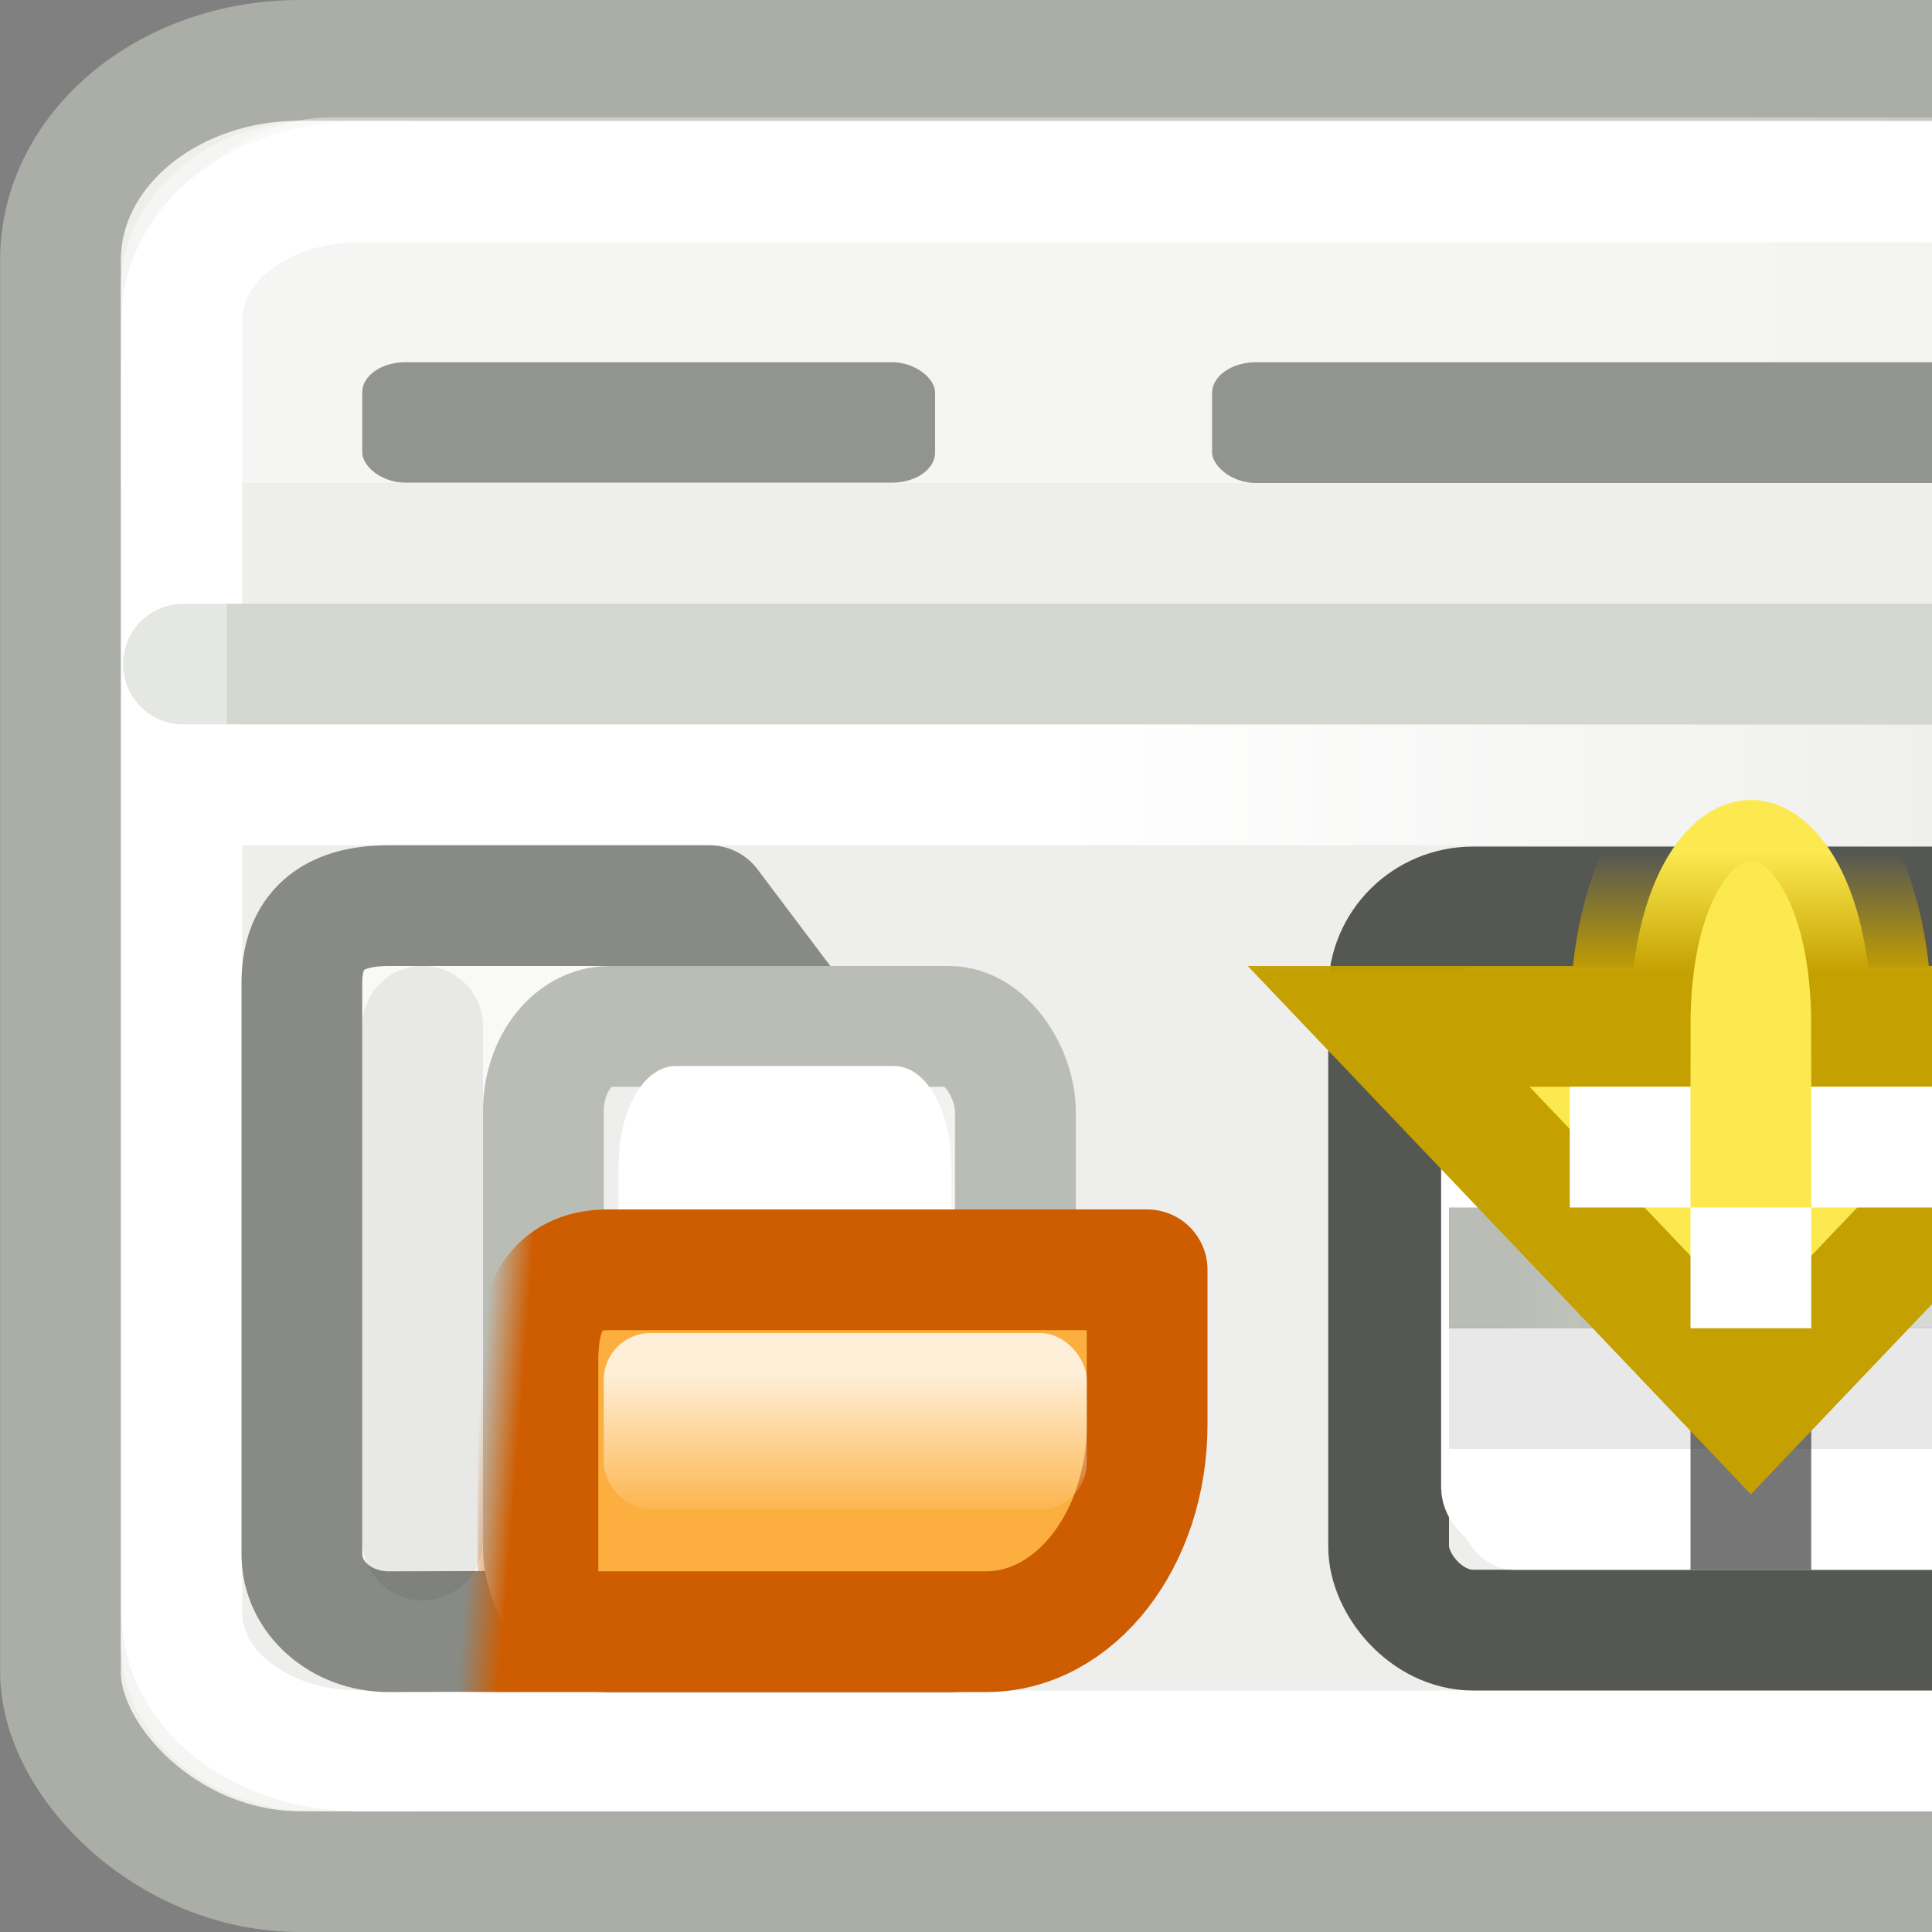 <?xml version="1.0" encoding="UTF-8" standalone="no"?>
<!-- Created with Inkscape (http://www.inkscape.org/) -->
<svg
   xmlns:dc="http://purl.org/dc/elements/1.1/"
   xmlns:cc="http://web.resource.org/cc/"
   xmlns:rdf="http://www.w3.org/1999/02/22-rdf-syntax-ns#"
   xmlns:svg="http://www.w3.org/2000/svg"
   xmlns="http://www.w3.org/2000/svg"
   xmlns:xlink="http://www.w3.org/1999/xlink"
   xmlns:sodipodi="http://sodipodi.sourceforge.net/DTD/sodipodi-0.dtd"
   xmlns:inkscape="http://www.inkscape.org/namespaces/inkscape"
   width="16"
   height="16"
   id="svg2"
   sodipodi:version="0.32"
   inkscape:version="0.45"
   version="1.0"
   sodipodi:docbase="/home/lapo/Icone/tangerine-icon-theme/16x16/apps"
   sodipodi:docname="gnome-settings-ui-behavior.svg"
   inkscape:output_extension="org.inkscape.output.svg.inkscape">
  <rect width="100%" height="100%" fill="#808080" stroke="none"/>
  <defs
     id="defs4">
    <linearGradient
       id="linearGradient3586"
       inkscape:collect="always">
      <stop
         id="stop3588"
         offset="0"
         style="stop-color:#ffffff;stop-opacity:1" />
      <stop
         id="stop3590"
         offset="1"
         style="stop-color:#ffffff;stop-opacity:0" />
    </linearGradient>
    <linearGradient
       inkscape:collect="always"
       id="linearGradient3499">
      <stop
         style="stop-color:#eeeeec;stop-opacity:1;"
         offset="0"
         id="stop3501" />
      <stop
         style="stop-color:#ffffff;stop-opacity:1"
         offset="1"
         id="stop3503" />
    </linearGradient>
    <linearGradient
       inkscape:collect="always"
       id="linearGradient3481">
      <stop
         style="stop-color:#ffffff;stop-opacity:1;"
         offset="0"
         id="stop3483" />
      <stop
         style="stop-color:#ffffff;stop-opacity:0;"
         offset="1"
         id="stop3485" />
    </linearGradient>
    <linearGradient
       inkscape:collect="always"
       id="linearGradient3471">
      <stop
         style="stop-color:#fcaf3e;stop-opacity:1;"
         offset="0"
         id="stop3473" />
      <stop
         style="stop-color:#fcaf3e;stop-opacity:0;"
         offset="1"
         id="stop3475" />
    </linearGradient>
    <linearGradient
       inkscape:collect="always"
       id="linearGradient3455">
      <stop
         style="stop-color:#ce5c00;stop-opacity:1;"
         offset="0"
         id="stop3457" />
      <stop
         style="stop-color:#ce5c00;stop-opacity:0;"
         offset="1"
         id="stop3459" />
    </linearGradient>
    <linearGradient
       inkscape:collect="always"
       id="linearGradient3408">
      <stop
         style="stop-color:#ffffff;stop-opacity:1;"
         offset="0"
         id="stop3410" />
      <stop
         style="stop-color:#ffffff;stop-opacity:0;"
         offset="1"
         id="stop3412" />
    </linearGradient>
    <linearGradient
       inkscape:collect="always"
       id="linearGradient3395">
      <stop
         style="stop-color:#babdb6;stop-opacity:1;"
         offset="0"
         id="stop3397" />
      <stop
         style="stop-color:#babdb6;stop-opacity:0;"
         offset="1"
         id="stop3399" />
    </linearGradient>
    <linearGradient
       inkscape:collect="always"
       id="linearGradient3320">
      <stop
         style="stop-color:#ffffff;stop-opacity:1;"
         offset="0"
         id="stop3322" />
      <stop
         style="stop-color:#ffffff;stop-opacity:0;"
         offset="1"
         id="stop3324" />
    </linearGradient>
    <linearGradient
       inkscape:collect="always"
       id="linearGradient3280">
      <stop
         style="stop-color:#c4a000;stop-opacity:1;"
         offset="0"
         id="stop3282" />
      <stop
         style="stop-color:#c4a000;stop-opacity:0;"
         offset="1"
         id="stop3284" />
    </linearGradient>
    <linearGradient
       inkscape:collect="always"
       id="linearGradient3194">
      <stop
         style="stop-color:#ffffff;stop-opacity:1;"
         offset="0"
         id="stop3196" />
      <stop
         style="stop-color:#ffffff;stop-opacity:0;"
         offset="1"
         id="stop3198" />
    </linearGradient>
    <linearGradient
       inkscape:collect="always"
       xlink:href="#linearGradient3320"
       id="linearGradient3326"
       x1="50.375"
       y1="26.625"
       x2="65.067"
       y2="26.625"
       gradientUnits="userSpaceOnUse" />
    <linearGradient
       inkscape:collect="always"
       xlink:href="#linearGradient3481"
       id="linearGradient2366"
       gradientUnits="userSpaceOnUse"
       gradientTransform="matrix(0.333,0,0,0.487,8.333,-12.327)"
       x1="-6.938"
       y1="48.663"
       x2="-6.938"
       y2="51.272" />
    <linearGradient
       inkscape:collect="always"
       xlink:href="#linearGradient3471"
       id="linearGradient2370"
       gradientUnits="userSpaceOnUse"
       gradientTransform="matrix(0.388,0,0,0.5,8.53,-13.213)"
       x1="-9.899"
       y1="52.154"
       x2="-11.314"
       y2="52.464" />
    <linearGradient
       inkscape:collect="always"
       xlink:href="#linearGradient3455"
       id="linearGradient2372"
       gradientUnits="userSpaceOnUse"
       gradientTransform="matrix(0.388,0,0,0.5,8.53,-13.213)"
       x1="-11.093"
       y1="52.066"
       x2="-11.977"
       y2="51.977" />
    <linearGradient
       inkscape:collect="always"
       xlink:href="#linearGradient3408"
       id="linearGradient2381"
       gradientUnits="userSpaceOnUse"
       gradientTransform="matrix(0.5,0,0,0.474,-3.5,-2.785)"
       x1="32.281"
       y1="25.969"
       x2="45.471"
       y2="25.969" />
    <linearGradient
       inkscape:collect="always"
       xlink:href="#linearGradient3395"
       id="linearGradient2391"
       gradientUnits="userSpaceOnUse"
       gradientTransform="matrix(0.396,0,0,0.504,0.43,-3.852)"
       x1="30.641"
       y1="28.641"
       x2="45.56"
       y2="28.641" />
    <linearGradient
       inkscape:collect="always"
       xlink:href="#linearGradient3194"
       id="linearGradient2408"
       gradientUnits="userSpaceOnUse"
       gradientTransform="matrix(0.474,0,0,0.493,9.618733e-2,-0.644)"
       x1="18.279"
       y1="13.438"
       x2="34.699"
       y2="13.438" />
    <linearGradient
       inkscape:collect="always"
       xlink:href="#linearGradient3586"
       id="linearGradient2417"
       gradientUnits="userSpaceOnUse"
       gradientTransform="matrix(0.472,0,0,-0.606,0.528,28.831)"
       x1="29.168"
       y1="30.941"
       x2="47.377"
       y2="30.941" />
    <linearGradient
       inkscape:collect="always"
       xlink:href="#linearGradient3499"
       id="linearGradient2434"
       gradientUnits="userSpaceOnUse"
       x1="-5.499"
       y1="23.306"
       x2="-0.039"
       y2="32.837"
       gradientTransform="matrix(0.391,0,0,0.502,7.823,-2.288)" />
    <linearGradient
       inkscape:collect="always"
       xlink:href="#linearGradient3280"
       id="linearGradient3439"
       gradientUnits="userSpaceOnUse"
       gradientTransform="matrix(0.769,0,0,0.757,-27.442,-6.791)"
       x1="55.663"
       y1="22.263"
       x2="55.663"
       y2="20.941" />
  </defs>
  <sodipodi:namedview
     id="base"
     pagecolor="#ababab"
     bordercolor="#000000"
     borderopacity="1"
     inkscape:pageopacity="0"
     inkscape:pageshadow="2"
     inkscape:zoom="16"
     inkscape:cx="14.395259"
     inkscape:cy="6.7251949"
     inkscape:document-units="px"
     inkscape:current-layer="layer1"
     width="16px"
     height="16px"
     gridspacingx="0.5px"
     gridspacingy="0.5px"
     inkscape:showpageshadow="false"
     borderlayer="true"
     gridempspacing="2"
     inkscape:window-width="1051"
     inkscape:window-height="797"
     inkscape:window-x="199"
     inkscape:window-y="163"
     showgrid="false"
     showborder="true"
     inkscape:grid-points="true"
     units="px" />
  <g
     inkscape:label="Livello 1"
     inkscape:groupmode="layer"
     id="layer1">
    <rect
       style="fill:#eeeeec;fill-opacity:1;stroke:#abaea6;stroke-width:1;stroke-linecap:round;stroke-linejoin:round;stroke-miterlimit:4;stroke-dasharray:none;stroke-dashoffset:0;stroke-opacity:1"
       id="rect2157"
       width="26.03"
       height="15"
       x="0.501"
       y="0.5"
       rx="1.982"
       ry="1.653" />
    <path
       style="opacity:0.4;fill:url(#linearGradient2417);fill-opacity:1;stroke:none;stroke-width:1;stroke-linecap:round;stroke-linejoin:round;stroke-miterlimit:4;stroke-dasharray:none;stroke-dashoffset:0;stroke-opacity:1"
       d="M 2.741,0.972 C 1.772,0.972 1,1.963 1,3.205 L 1,4 L 26.488,4 L 26.488,3.205 C 26.488,1.963 25.716,0.972 24.748,0.972 L 2.741,0.972 z "
       id="path3577" />
    <path
       style="fill:none;fill-opacity:1;stroke:#ffffff;stroke-width:1;stroke-linecap:round;stroke-linejoin:round;stroke-miterlimit:4;stroke-dashoffset:0;stroke-opacity:1"
       d="M 2.983,1.506 C 2.155,1.506 1.506,2.011 1.506,2.657 L 1.506,13.35 C 1.506,13.995 2.155,14.5 2.983,14.5 L 24.581,14.5 C 25.409,14.5 26.057,13.995 26.057,13.35 L 26.057,2.657 C 26.057,2.011 25.409,1.506 24.581,1.506 L 2.983,1.506 z "
       id="path2161"
       sodipodi:nodetypes="ccccccccc" />
    <path
       style="fill:none;fill-opacity:1;fill-rule:evenodd;stroke:#d3d7cf;stroke-width:1px;stroke-linecap:round;stroke-linejoin:miter;stroke-opacity:1"
       d="M 1.519,5.5 L 25,5.5"
       id="path3182" />
    <path
       style="fill:none;fill-opacity:1;fill-rule:evenodd;stroke:url(#linearGradient2408);stroke-width:1px;stroke-linecap:round;stroke-linejoin:miter;stroke-opacity:1"
       d="M 1.519,6.5 L 25,6.5"
       id="path3184" />
    <rect
       style="opacity:0.9;fill:#888a85;fill-opacity:1;stroke:none;stroke-width:1;stroke-linecap:round;stroke-linejoin:round;stroke-miterlimit:4;stroke-dasharray:none;stroke-dashoffset:0;stroke-opacity:1"
       id="rect3202"
       width="4.744"
       height="0.997"
       x="3"
       y="3"
       rx="0.356"
       ry="0.249" />
    <rect
       style="opacity:0.9;fill:#888a85;fill-opacity:1;stroke:none;stroke-width:1;stroke-linecap:round;stroke-linejoin:round;stroke-miterlimit:4;stroke-dasharray:none;stroke-dashoffset:0;stroke-opacity:1"
       id="rect3204"
       width="9.962"
       height="1"
       x="10.038"
       y="3"
       rx="0.363"
       ry="0.255" />
    <rect
       style="fill:#eeeeec;fill-opacity:1;stroke:#555753;stroke-width:1;stroke-linecap:round;stroke-linejoin:round;stroke-miterlimit:4;stroke-dasharray:none;stroke-dashoffset:0;stroke-opacity:1"
       id="rect3235"
       width="6.992"
       height="5.989"
       x="11.5"
       y="7.511"
       rx="0.699"
       ry="0.691" />
    <path
       sodipodi:type="inkscape:offset"
       inkscape:radius="-0.99436891"
       inkscape:original="M 51 20.5 C 50.169 20.5 49.5 21.169 49.5 22 L 49.5 32 C 49.5 32.831 50.169 33.5 51 33.5 L 63 33.5 C 63.831 33.5 64.5 32.831 64.5 32 L 64.5 22 C 64.5 21.169 63.831 20.5 63 20.5 L 51 20.5 z "
       style="fill:none;fill-opacity:1;stroke:url(#linearGradient3326);stroke-width:2.459;stroke-linecap:round;stroke-linejoin:round;stroke-miterlimit:4;stroke-dasharray:none;stroke-dashoffset:0;stroke-opacity:1"
       id="path3245"
       d="M 51,21.5 C 50.703,21.5 50.5,21.703 50.5,22 L 50.5,32 C 50.5,32.297 50.703,32.5 51,32.5 L 63,32.5 C 63.297,32.5 63.5,32.297 63.5,32 L 63.5,22 C 63.5,21.703 63.297,21.5 63,21.5 L 51,21.5 z "
       transform="matrix(0.461,0,0,0.359,-10.779,0.825)" />
    <path
       style="fill:none;fill-opacity:1;fill-rule:evenodd;stroke:url(#linearGradient2391);stroke-width:1px;stroke-linecap:square;stroke-linejoin:miter;stroke-opacity:1"
       d="M 12.5,10.5 L 17.645,10.5"
       id="path3241" />
    <rect
       style="fill:#ffffff;fill-opacity:1;stroke:none;stroke-width:1;stroke-linecap:round;stroke-linejoin:round;stroke-miterlimit:4;stroke-dasharray:none;stroke-dashoffset:0;stroke-opacity:1"
       id="rect3239"
       width="6.422"
       height="2"
       x="12.078"
       y="11"
       rx="0.452"
       ry="0.492" />
    <path
       style="opacity:0.536;fill:none;fill-rule:evenodd;stroke:#000000;stroke-width:1px;stroke-linecap:square;stroke-linejoin:miter;stroke-opacity:1"
       d="M 14.5,11.457 L 14.5,12.5"
       id="path3265" />
    <path
       style="fill:url(#linearGradient2381);fill-opacity:1;stroke:none;stroke-width:1;stroke-linecap:square;stroke-linejoin:round;stroke-miterlimit:4;stroke-dasharray:none;stroke-dashoffset:0;stroke-opacity:1"
       d="M 12.031,8.365 C 12.016,8.443 12,8.521 12,8.602 C 12,9.65 13.344,10.5 15,10.5 C 16.656,10.5 18,9.65 18,8.602 C 18,8.521 17.984,8.443 17.969,8.365 C 17.783,9.3 16.528,10.026 15,10.026 C 13.472,10.026 12.217,9.3 12.031,8.365 z "
       id="path3403" />
    <path
       style="fill:#ffffff;fill-rule:evenodd;stroke:none;stroke-width:1px;stroke-linecap:butt;stroke-linejoin:miter;stroke-opacity:1"
       d="M 14.244,8.617 L 15.756,10.033 L 17.268,8.617 L 16.734,8.617 L 15.756,9.529 L 14.778,8.617 L 14.244,8.617 z "
       id="path3275" />
    <path
       style="fill:#f9f9f8;fill-opacity:1;stroke:#888a85;stroke-width:1;stroke-linecap:square;stroke-linejoin:round;stroke-miterlimit:4;stroke-dashoffset:0;stroke-opacity:1"
       d="M 3.219,7.5 L 5.874,7.5 L 7.482,9.636 C 7.88,9.636 8.201,9.922 8.201,10.277 L 8.201,12.432 C 8.201,12.787 7.398,13.502 7,13.502 L 3.219,13.513 C 2.821,13.513 2.5,13.227 2.5,12.872 L 2.5,8.141 C 2.5,7.715 2.741,7.5 3.219,7.5 z "
       id="rect3416"
       sodipodi:nodetypes="cccccccccc" />
    <rect
       style="fill:url(#linearGradient2434);fill-opacity:1;stroke:#babdb6;stroke-width:1;stroke-linecap:square;stroke-linejoin:round;stroke-miterlimit:4;stroke-dasharray:none;stroke-dashoffset:0;stroke-opacity:1"
       id="rect3497"
       width="3.909"
       height="5.018"
       x="4.5"
       y="8.5"
       rx="0.549"
       ry="0.704" />
    <path
       transform="matrix(0.252,0,0,0.441,7.382,-0.446)"
       sodipodi:type="inkscape:offset"
       inkscape:radius="-1.0374891"
       inkscape:original="M -7.09375 21.5 C -7.8711599 21.5 -8.5 22.12884 -8.5 22.90625 L -8.5 30.09375 C -8.5 30.87116 -7.8711598 31.5 -7.09375 31.5 L 0.09375 31.5 C 0.87115993 31.5 1.5 30.87116 1.5 30.09375 L 1.5 22.90625 C 1.5 22.12884 0.87115993 21.5 0.09375 21.5 L -7.09375 21.5 z "
       style="fill:none;fill-opacity:1;stroke:#ffffff;stroke-width:3;stroke-linecap:square;stroke-linejoin:round;stroke-miterlimit:4;stroke-dasharray:none;stroke-dashoffset:0;stroke-opacity:1"
       id="path3509"
       d="M -7.094,22.531 C -7.312,22.531 -7.469,22.688 -7.469,22.906 L -7.469,30.094 C -7.469,30.312 -7.312,30.469 -7.094,30.469 L 0.094,30.469 C 0.312,30.469 0.469,30.312 0.469,30.094 L 0.469,22.906 C 0.469,22.688 0.312,22.531 0.094,22.531 L -7.094,22.531 z " />
    <path
       style="fill:url(#linearGradient2370);fill-opacity:1;stroke:url(#linearGradient2372);stroke-width:1;stroke-linecap:square;stroke-linejoin:round;stroke-miterlimit:4;stroke-dashoffset:0;stroke-opacity:1"
       d="M 4.455,12.514 L 4.455,11.265 C 4.455,10.766 4.649,10.516 5.037,10.516 L 9.5,10.516 L 9.5,11.797 C 9.5,12.747 8.905,13.513 8.167,13.513 L 3.291,13.513 C 2.903,13.513 2.903,12.514 3.291,12.514"
       id="rect3433"
       sodipodi:nodetypes="cccccccc" />
    <rect
       style="opacity:0.8;fill:url(#linearGradient2366);fill-opacity:1;stroke:none;stroke-width:1;stroke-linecap:square;stroke-linejoin:round;stroke-miterlimit:4;stroke-dasharray:none;stroke-dashoffset:0;stroke-opacity:1"
       id="rect3479"
       width="4"
       height="1.46"
       x="5"
       y="11.04"
       ry="0.387" />
    <path
       style="opacity:0.07;fill:none;fill-rule:evenodd;stroke:#000000;stroke-width:1px;stroke-linecap:round;stroke-linejoin:miter;stroke-opacity:1"
       d="M 3.5,8.5 L 3.5,12.754"
       id="path3521" />
    <path
       style="opacity:0.4;fill:#ffffff;fill-opacity:1;stroke:none;stroke-width:1;stroke-linecap:round;stroke-linejoin:round;stroke-miterlimit:4;stroke-dasharray:none;stroke-dashoffset:0;stroke-opacity:1"
       d="M 2.621,1 C 1.719,1 1,1.619 1,2.395 L 1,13.605 C 1,14.381 1.719,15 2.621,15 L 3.5,15 C 2.598,15 1.879,14.381 1.879,13.605 L 1.879,2.395 C 1.879,1.619 2.598,1 3.5,1 L 2.621,1 z "
       id="path3598" />
    <rect
       style="opacity:0.111;fill:#2e3436;fill-opacity:1;stroke:none;stroke-width:1;stroke-linecap:square;stroke-linejoin:round;stroke-miterlimit:4;stroke-dasharray:none;stroke-dashoffset:0;stroke-opacity:1"
       id="rect3632"
       width="6.641"
       height="1.007"
       x="12"
       y="10.993" />
    <g
       id="g3431"
       transform="translate(-2,-2)">
      <path
         style="fill:#fce94f;fill-opacity:1;fill-rule:evenodd;stroke:url(#linearGradient3439);stroke-width:1px;stroke-linecap:butt;stroke-linejoin:miter;stroke-opacity:1"
         d="M 19.5,10.5 L 16.5,13.65 L 13.5,10.5 L 15.5,10.5 C 15.5,8 17.5,8 17.5,10.5 L 19.5,10.5 z "
         id="path2586"
         sodipodi:nodetypes="cccccc" />
      <rect
         ry="0"
         rx="0"
         y="12"
         x="16"
         height="1"
         width="1"
         id="rect2456"
         style="opacity:1;fill:#ffffff;fill-opacity:1;stroke:none;stroke-width:1;stroke-linecap:round;stroke-linejoin:miter;stroke-miterlimit:4;stroke-dasharray:none;stroke-dashoffset:0;stroke-opacity:1" />
      <rect
         ry="0"
         rx="0"
         y="11"
         x="15"
         height="1"
         width="1"
         id="rect3427"
         style="opacity:1;fill:#ffffff;fill-opacity:1;stroke:none;stroke-width:1;stroke-linecap:round;stroke-linejoin:miter;stroke-miterlimit:4;stroke-dasharray:none;stroke-dashoffset:0;stroke-opacity:1" />
      <rect
         ry="0"
         rx="0"
         y="11"
         x="17"
         height="1"
         width="1"
         id="rect3429"
         style="opacity:1;fill:#ffffff;fill-opacity:1;stroke:none;stroke-width:1;stroke-linecap:round;stroke-linejoin:miter;stroke-miterlimit:4;stroke-dasharray:none;stroke-dashoffset:0;stroke-opacity:1" />
    </g>
  </g>
</svg>
